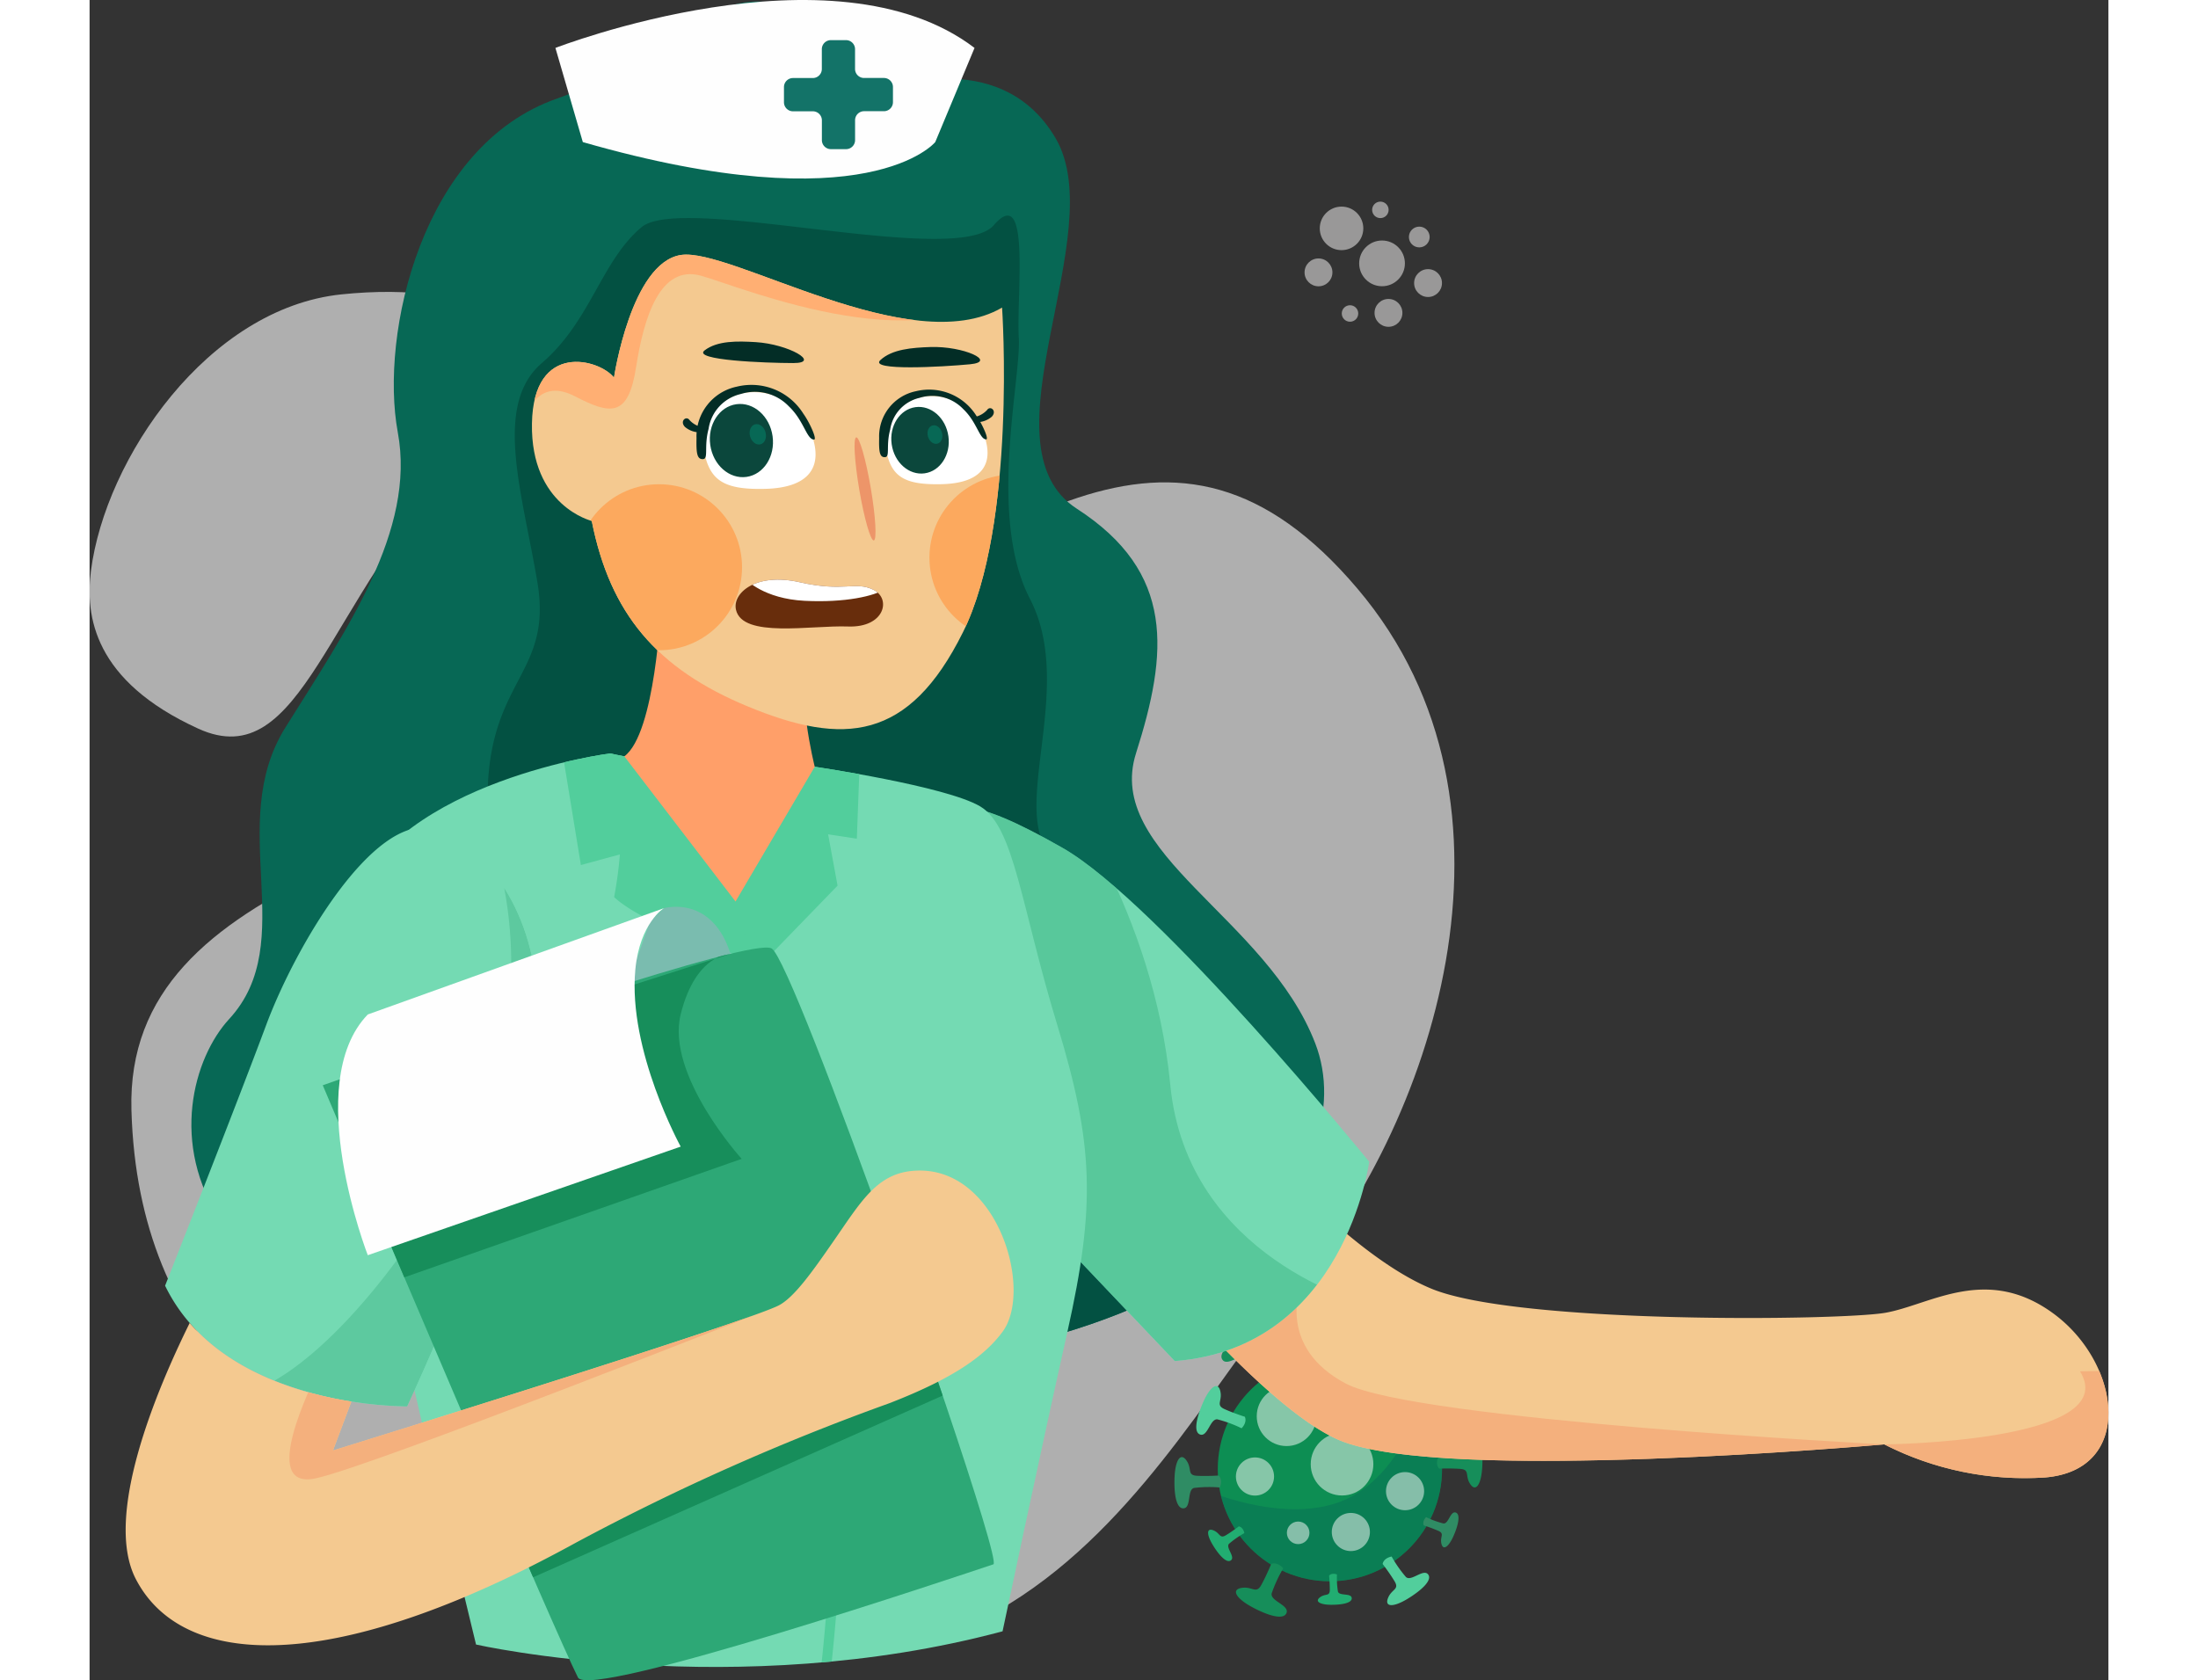 <svg xmlns="http://www.w3.org/2000/svg" xmlns:xlink="http://www.w3.org/1999/xlink" width="176.864" height="135.212" viewBox="0 0 176.864 147.212">
  <rect x="0" y="0" width="176.864" height="147.212" fill="#333333" stroke="none"/>
  <defs>
    <clipPath id="clip-path">
      <circle id="Ellipse_2" data-name="Ellipse 2" cx="9.825" cy="9.825" r="9.825" fill="#0d8e53"/>
    </clipPath>
    <clipPath id="clip-path-2">
      <path id="Path_56" data-name="Path 56" d="M1786.523,507.3s10.566-4.258,15.49,4.125-6.787,26.88,1.863,32.469,7.984,12.642,5.19,21.425,11.444,14.372,15.7,25.417-8.118,30.074-55.89,29.143-45.511-24.485-39.256-31.272-.4-17.017,4.924-25.542,11.444-17.242,9.847-25.858,2.108-25.119,13.951-29.245S1775.161,491.464,1786.523,507.3Z" transform="translate(-1726.31 -499.461)" fill="#076855"/>
    </clipPath>
    <clipPath id="clip-path-3">
      <path id="Path_59" data-name="Path 59" d="M2687.507,1635.127s9.129,11.037,16.737,14.143,35.774,2.774,39.708,2.095,8.9-4.292,14.817.12,7,13.672-.817,14.306a27.09,27.09,0,0,1-14.081-2.9s-38.671,3.487-47.757-.376c-6.706-2.851-17.854-16.72-17.854-16.72Z" transform="translate(-2678.258 -1635.127)" fill="#f4c990"/>
    </clipPath>
    <clipPath id="clip-path-4">
      <path id="Path_62" data-name="Path 62" d="M2453.112,1312.634c3.5-1.419,4.777-2.307,13.186,2.484s26.862,27.5,26.862,27.5-2.129,16.306-17.033,17.468l-13.839-14.566Z" transform="translate(-2453.112 -1311.507)" fill="#74dab3"/>
    </clipPath>
    <clipPath id="clip-path-5">
      <path id="Path_67" data-name="Path 67" d="M1905.454,1258.3l-2.273-.467s-18.31,2.329-22.745,12.975c-3.122,7.493,6.972,48.643,6.972,48.643s1.9,7.567,4.028,16.456c0,0,22.7,5.115,46.128-1.16,0,0,3.2-15.158,5.681-26.241s2.306-16.406-.887-26.875-3.762-17.388-6.76-19.162-14.483-3.468-14.483-3.468Z" transform="translate(-1879.836 -1257.831)" fill="#74dab3"/>
    </clipPath>
    <clipPath id="clip-path-6">
      <path id="Path_70" data-name="Path 70" d="M1732.348,1347.009c-.552-8.483-5.648-13.562-9.187-14.377-5.154-1.186-11.934,10.245-14.531,17.222s-8.855,22.838-8.855,22.838a14.819,14.819,0,0,0,2.153,3.261c3.879,4.472,9.924,6.211,14.162,6.887a33.561,33.561,0,0,0,4.583.426c.2,0,.311,0,.311,0a204.909,204.909,0,0,0,10.171-26.664A27.449,27.449,0,0,0,1732.348,1347.009Z" transform="translate(-1699.775 -1332.546)" fill="#74dab3"/>
    </clipPath>
    <clipPath id="clip-path-7">
      <path id="Path_74" data-name="Path 74" d="M2110.927,759.4s1.3,18.936-3.434,28.458-10.446,9.958-18.814,6.5c-8.038-3.324-12.091-8.162-13.7-16.267,0,0-5.364-1.287-5.239-8.539s5.944-5.633,7.187-4.017c0,0,1.5-10.061,5.854-10.744S2102.909,764.065,2110.927,759.4Z" transform="translate(-2069.739 -754.76)" fill="#f4c990"/>
    </clipPath>
    <clipPath id="clip-path-8">
      <path id="Path_78" data-name="Path 78" d="M2252.088,897.853a5.326,5.326,0,0,0-5.608-4.3,4.372,4.372,0,0,0-4.006,5.142c.5,2.571,1.714,3.409,5.365,3.316S2252.721,900.275,2252.088,897.853Z" transform="translate(-2242.397 -893.546)" fill="#fff"/>
    </clipPath>
    <clipPath id="clip-path-9">
      <path id="Path_81" data-name="Path 81" d="M2434.83,901.513a4.849,4.849,0,0,0-5.105-3.918,3.981,3.981,0,0,0-3.647,4.682c.458,2.341,1.56,3.1,4.885,3.019S2435.406,903.718,2434.83,901.513Z" transform="translate(-2426.007 -897.592)" fill="#fff"/>
    </clipPath>
    <clipPath id="clip-path-10">
      <path id="Path_88" data-name="Path 88" d="M2275.156,1085.237c-.32-1.436,1.713-3.282,5.6-2.4s4.836-.118,6.433.651,1.011,3.343-2.218,3.223S2275.719,1087.764,2275.156,1085.237Z" transform="translate(-2275.123 -1082.61)" fill="#682d0c"/>
    </clipPath>
    <clipPath id="clip-path-11">
      <path id="Path_93" data-name="Path 93" d="M1917.54,1507.681c-2.675.892-35.4,11.91-36.395,9.914-.543-1.086-1.787-3.869-3.424-7.615-1.739-3.979-3.923-9.045-6.182-14.317l-.729-1.7c-5.886-13.748-12.021-28.256-12.021-28.256s12.712-4.5,23.7-8c7.821-2.494,14.766-4.484,15.625-3.985.994.577,5.761,13.014,10.328,25.8,1.745,4.883,3.461,9.818,4.924,14.163C1916.036,1501.609,1917.875,1507.57,1917.54,1507.681Z" transform="translate(-1858.789 -1453.643)" fill="#2da876"/>
    </clipPath>
    <clipPath id="clip-path-12">
      <path id="Path_97" data-name="Path 97" d="M1736.837,1692.619c-1.521,2.055-4.178,4.035-9.918,6.26a204.039,204.039,0,0,0-27.427,12.2q-4.345,2.385-8.214,4.1c-16.847,7.481-26.914,5.792-30.376-.9-2.844-5.5,1.809-16.536,4.72-22.429,3.879,4.472,9.924,6.211,14.162,6.887l-1.608,4.283s2.807-.87,6.92-2.157c10.579-3.312,29.8-9.388,32.1-10.538,1.375-.688,3-3.006,4.8-5.6,2.386-3.431,3.774-5.9,6.913-6.2C1736.309,1677.809,1739.591,1688.9,1736.837,1692.619Z" transform="translate(-1660.015 -1678.486)" fill="#f4c990"/>
    </clipPath>
  </defs>
  <g id="Group_570" data-name="Group 570" transform="translate(45.984 2906.936)">
    <g id="Group_6" data-name="Group 6" transform="translate(-45.984 -2881.36)" opacity="0.61">
      <path id="Path_3" data-name="Path 3" d="M1623.743,816.8c1.261-9.867,10.239-23.015,21.942-24.235s22.326,2.6,10.507,14.578-13.883,27.653-23.048,23.469S1623.241,820.732,1623.743,816.8Z" transform="translate(-1623.625 -792.349)" fill="#fefefe"/>
    </g>
    <g id="Group_7" data-name="Group 7" transform="translate(-42.326 -2864.675)" opacity="0.61">
      <path id="Path_4" data-name="Path 4" d="M1693.577,1077.141c-13.7-8.187-27.252-16.828-27.835-37.714s28.728-23.078,52.644-36.9,38.552-27.893,54.762-8.778,6.354,47.46-5.751,61.322S1741.157,1105.579,1693.577,1077.141Z" transform="translate(-1665.734 -984.439)" fill="#fefefe"/>
    </g>
    <g id="Group_26" data-name="Group 26" transform="translate(49.058 -2790.764)">
      <g id="Group_24" data-name="Group 24">
        <g id="Group_11" data-name="Group 11" transform="translate(3.795 2.722)">
          <circle id="Ellipse_1" data-name="Ellipse 1" cx="9.825" cy="9.825" r="9.825" fill="#0d8e53"/>
          <g id="Group_10" data-name="Group 10" clip-path="url(#clip-path)">
            <g id="Group_9" data-name="Group 9" transform="translate(-1.881 2.242)" opacity="0.44">
              <path id="Path_5" data-name="Path 5" d="M2740.8,1901.95s7.5,3.229,12.584.467,6.586-9.978,6.586-9.978l3.463,7.841-4.623,9.569s-7.315,3.118-7.905,3.4-11.14-4.4-11.14-4.4Z" transform="translate(-2739.767 -1892.438)" fill="#076855"/>
            </g>
          </g>
        </g>
        <g id="Group_12" data-name="Group 12" transform="translate(4.116)">
          <path id="Path_6" data-name="Path 6" d="M2768.822,1840.187a12.454,12.454,0,0,0-1.377-2.116c-.517-.494-1.769.81-2.231.2s.8-1.645,2.188-2.417,2.321-.762,1.928.161-1.206.8-.723,1.666,1.146,1.787,1.146,1.787S2769.682,1840.034,2768.822,1840.187Z" transform="translate(-2765.116 -1835.296)" fill="#168e5a"/>
        </g>
        <g id="Group_13" data-name="Group 13" transform="translate(11.454 0.271)">
          <path id="Path_7" data-name="Path 7" d="M2850.946,1841.265a7.961,7.961,0,0,0-.064-1.61c-.122-.44-1.235-.134-1.289-.62s.977-.64,1.989-.611,1.522.34,1.005.718-.922.044-.941.677.045,1.355.045,1.355S2851.468,1841.462,2850.946,1841.265Z" transform="translate(-2849.591 -1838.42)" fill="#52ce9c"/>
        </g>
        <g id="Group_14" data-name="Group 14" transform="translate(17.319 0.058)">
          <path id="Path_8" data-name="Path 8" d="M2917.441,1839.784a10.738,10.738,0,0,0,.881-1.991c.114-.606-1.417-.9-1.193-1.52s1.567-.194,2.777.445,1.643,1.32.791,1.47-1.145-.5-1.545.261a18.273,18.273,0,0,0-.752,1.669S2917.957,1840.334,2917.441,1839.784Z" transform="translate(-2917.107 -1835.97)" fill="#2f8c64"/>
        </g>
        <g id="Group_15" data-name="Group 15" transform="translate(20.959 4.896)">
          <path id="Path_9" data-name="Path 9" d="M2959.02,1894.075a7.991,7.991,0,0,0,1.331-.925c.307-.341-.554-1.119-.17-1.428s1.071.482,1.593,1.357.534,1.474-.066,1.24-.536-.758-1.083-.431a13.6,13.6,0,0,0-1.124.77S2959.135,1894.624,2959.02,1894.075Z" transform="translate(-2959.02 -1891.654)" fill="#21ad71"/>
        </g>
        <g id="Group_16" data-name="Group 16" transform="translate(23.002 9.772)">
          <path id="Path_10" data-name="Path 10" d="M2982.652,1949.5a10.87,10.87,0,0,0,2.2.014c.608-.139.26-1.677.927-1.72s.813,1.374.709,2.754-.56,2.056-1.043,1.327,0-1.262-.866-1.326-1.852-.023-1.852-.023S2982.351,1950.2,2982.652,1949.5Z" transform="translate(-2982.536 -1947.795)" fill="#168e5a"/>
        </g>
        <g id="Group_17" data-name="Group 17" transform="translate(21.801 16.336)">
          <path id="Path_11" data-name="Path 11" d="M2968.947,2023.772a7.967,7.967,0,0,0,1.519.555c.455.054.6-1.094,1.067-.959s.221,1.151-.192,2.079-.9,1.282-1.05.659.311-.873-.27-1.132a13.594,13.594,0,0,0-1.274-.475S2968.565,2024.181,2968.947,2023.772Z" transform="translate(-2968.703 -2023.357)" fill="#2f8c64"/>
        </g>
        <g id="Group_18" data-name="Group 18" transform="translate(18.238 20.203)">
          <path id="Path_12" data-name="Path 12" d="M2928.484,2067.872a10.842,10.842,0,0,0,1.258,1.8c.463.415,1.514-.755,1.934-.238s-.649,1.453-1.831,2.165-2,.729-1.681-.084,1.024-.729.58-1.469-1.048-1.52-1.048-1.52S2927.74,2068.03,2928.484,2067.872Z" transform="translate(-2927.695 -2067.872)" fill="#52ce9c"/>
        </g>
        <g id="Group_19" data-name="Group 19" transform="translate(12.561 21.716)">
          <path id="Path_13" data-name="Path 13" d="M2864.018,2085.343a7.366,7.366,0,0,0,.085,1.5c.12.407,1.149.105,1.207.556s-.9.61-1.839.6-1.419-.293-.945-.652.856-.055.864-.644a12.59,12.59,0,0,0-.063-1.258S2863.53,2085.168,2864.018,2085.343Z" transform="translate(-2862.341 -2085.284)" fill="#21ad71"/>
        </g>
        <g id="Group_20" data-name="Group 20" transform="translate(5.387 20.803)">
          <path id="Path_14" data-name="Path 14" d="M2783.893,2075.215a11.948,11.948,0,0,0-1.017,2.2c-.138.671,1.558,1.024,1.3,1.71s-1.744.187-3.077-.546-1.8-1.5-.851-1.648,1.262.573,1.721-.261.867-1.841.867-1.841S2783.33,2074.594,2783.893,2075.215Z" transform="translate(-2779.746 -2074.783)" fill="#168e5a"/>
        </g>
        <g id="Group_21" data-name="Group 21" transform="translate(2.949 17.563)">
          <path id="Path_15" data-name="Path 15" d="M2754.864,2038.072a8.08,8.08,0,0,0-1.344.936c-.31.345.561,1.131.174,1.443s-1.083-.486-1.612-1.37-.541-1.49.065-1.254.542.766,1.095.435,1.135-.78,1.135-.78S2754.747,2037.517,2754.864,2038.072Z" transform="translate(-2751.689 -2037.483)" fill="#21ad71"/>
        </g>
        <g id="Group_22" data-name="Group 22" transform="translate(0 11.493)">
          <path id="Path_16" data-name="Path 16" d="M2721.711,1970.264a11.135,11.135,0,0,0-2.258.04c-.62.157-.226,1.725-.909,1.786s-.867-1.388-.794-2.806.524-2.121,1.038-1.385.033,1.293.92,1.339,1.9-.021,1.9-.021S2722,1969.538,2721.711,1970.264Z" transform="translate(-2717.736 -1967.603)" fill="#2f8c64"/>
        </g>
        <g id="Group_23" data-name="Group 23" transform="translate(1.914 5.263)">
          <path id="Path_17" data-name="Path 17" d="M2743.734,1899.592a11.139,11.139,0,0,0-2.118-.782c-.634-.078-.836,1.526-1.495,1.334s-.3-1.608.278-2.9,1.259-1.786,1.47-.914-.438,1.217.371,1.582,1.777.669,1.777.669S2744.271,1899.022,2743.734,1899.592Z" transform="translate(-2739.767 -1895.888)" fill="#52ce9c"/>
        </g>
      </g>
    </g>
    <g id="Group_35" data-name="Group 35" transform="translate(54.442 -2786.064)">
      <g id="Group_27" data-name="Group 27" transform="translate(0 6.821)" opacity="0.5">
        <circle id="Ellipse_3" data-name="Ellipse 3" cx="1.671" cy="1.671" r="1.671" fill="#fffefd"/>
      </g>
      <g id="Group_28" data-name="Group 28" transform="translate(8.399 11.683)" opacity="0.5">
        <circle id="Ellipse_4" data-name="Ellipse 4" cx="1.671" cy="1.671" r="1.671" fill="#fffefd"/>
      </g>
      <g id="Group_29" data-name="Group 29" transform="translate(8.11)" opacity="0.5">
        <circle id="Ellipse_5" data-name="Ellipse 5" cx="0.989" cy="0.989" r="0.989" fill="#fffefd"/>
      </g>
      <g id="Group_30" data-name="Group 30" transform="translate(4.465 12.438)" opacity="0.5">
        <circle id="Ellipse_6" data-name="Ellipse 6" cx="0.989" cy="0.989" r="0.989" fill="#fffefd"/>
      </g>
      <g id="Group_31" data-name="Group 31" transform="translate(13.148 8.105)" opacity="0.5">
        <circle id="Ellipse_7" data-name="Ellipse 7" cx="1.671" cy="1.671" r="1.671" fill="#fffefd"/>
      </g>
      <g id="Group_32" data-name="Group 32" transform="translate(6.554 4.667)" opacity="0.5">
        <circle id="Ellipse_8" data-name="Ellipse 8" cx="2.744" cy="2.744" r="2.744" fill="#fffefd"/>
      </g>
      <g id="Group_33" data-name="Group 33" transform="translate(1.825 0.598)" opacity="0.5">
        <circle id="Ellipse_9" data-name="Ellipse 9" cx="2.613" cy="2.613" r="2.613" fill="#fffefd"/>
      </g>
      <g id="Group_34" data-name="Group 34" transform="translate(12.523 3.002)" opacity="0.5">
        <circle id="Ellipse_10" data-name="Ellipse 10" cx="1.245" cy="1.245" r="1.245" fill="#fffefd"/>
      </g>
    </g>
    <g id="Group_63" data-name="Group 63" transform="translate(60.457 -2889.271)">
      <g id="Group_55" data-name="Group 55" transform="translate(0 4.979)" opacity="0.5">
        <circle id="Ellipse_13" data-name="Ellipse 13" cx="1.22" cy="1.22" r="1.22" fill="#fffefd"/>
      </g>
      <g id="Group_56" data-name="Group 56" transform="translate(6.131 8.528)" opacity="0.5">
        <circle id="Ellipse_14" data-name="Ellipse 14" cx="1.22" cy="1.22" r="1.22" fill="#fffefd"/>
      </g>
      <g id="Group_57" data-name="Group 57" transform="translate(5.92)" opacity="0.5">
        <circle id="Ellipse_15" data-name="Ellipse 15" cx="0.722" cy="0.722" r="0.722" fill="#fffefd"/>
      </g>
      <g id="Group_58" data-name="Group 58" transform="translate(3.259 9.079)" opacity="0.5">
        <circle id="Ellipse_16" data-name="Ellipse 16" cx="0.722" cy="0.722" r="0.722" fill="#fffefd"/>
      </g>
      <g id="Group_59" data-name="Group 59" transform="translate(9.598 5.916)" opacity="0.5">
        <circle id="Ellipse_17" data-name="Ellipse 17" cx="1.22" cy="1.22" r="1.22" fill="#fffefd"/>
      </g>
      <g id="Group_60" data-name="Group 60" transform="translate(4.784 3.407)" opacity="0.5">
        <circle id="Ellipse_18" data-name="Ellipse 18" cx="2.003" cy="2.003" r="2.003" fill="#fffefd"/>
      </g>
      <g id="Group_61" data-name="Group 61" transform="translate(1.332 0.437)" opacity="0.5">
        <circle id="Ellipse_19" data-name="Ellipse 19" cx="1.907" cy="1.907" r="1.907" fill="#fffefd"/>
      </g>
      <g id="Group_62" data-name="Group 62" transform="translate(9.141 2.191)" opacity="0.5">
        <circle id="Ellipse_20" data-name="Ellipse 20" cx="0.909" cy="0.909" r="0.909" fill="#fffefd"/>
      </g>
    </g>
    <g id="Group_78" data-name="Group 78" transform="translate(-37.064 -2906.802)">
      <path id="Path_54" data-name="Path 54" d="M1786.523,507.3s10.566-4.258,15.49,4.125-6.787,26.88,1.863,32.469,7.984,12.642,5.19,21.425,11.444,14.372,15.7,25.417-8.118,30.074-55.89,29.143-45.511-24.485-39.256-31.272-.4-17.017,4.924-25.542,11.444-17.242,9.847-25.858,2.108-25.119,13.951-29.245S1775.161,491.464,1786.523,507.3Z" transform="translate(-1726.31 -499.461)" fill="#076855"/>
      <g id="Group_77" data-name="Group 77" clip-path="url(#clip-path-2)">
        <g id="Group_76" data-name="Group 76" transform="translate(16.793 18.754)">
          <path id="Path_55" data-name="Path 55" d="M1923.039,821.112a29.989,29.989,0,0,1-.229-27.346c7.274-14.943,5.615-18.979,6-28.405s5.647-10.047,4.347-17.854-3.917-15.53.386-19.231,5.19-8.935,8.738-11.907,27.6,3.593,30.858-.177,1.967,6.21,2.188,9.847-2.75,15.707.976,22.891-.976,16.854,1.153,21.378,20.5,54.06,8.605,60.94-63.024-10.134-63.024-10.134" transform="translate(-1919.635 -715.354)" fill="#035142"/>
        </g>
      </g>
    </g>
    <g id="Group_81" data-name="Group 81" transform="translate(45.628 -2808.152)">
      <path id="Path_57" data-name="Path 57" d="M2687.507,1635.127s9.129,11.037,16.737,14.143,35.774,2.774,39.708,2.095,8.9-4.292,14.817.12,7,13.672-.817,14.306a27.09,27.09,0,0,1-14.081-2.9s-38.671,3.487-47.757-.376c-6.706-2.851-17.854-16.72-17.854-16.72Z" transform="translate(-2678.258 -1635.127)" fill="#f4c990"/>
      <g id="Group_80" data-name="Group 80" clip-path="url(#clip-path-3)">
        <g id="Group_79" data-name="Group 79" transform="translate(4.876 14.001)">
          <path id="Path_58" data-name="Path 58" d="M2743.974,1796.308s-2.04,5.259,3.992,8.44,47.162,5.327,47.162,5.327,20.97-.194,17.156-6.4l4.7-.089,4.524,10.557-20.937,2.573-5.234-4.169-42.317,4.169s-14.9-7.009-14.9-7.363-3.726-8.073-3.726-8.073Z" transform="translate(-2734.393 -1796.308)" fill="#f4b07d"/>
        </g>
      </g>
    </g>
    <g id="Group_84" data-name="Group 84" transform="translate(26.071 -2836.263)">
      <path id="Path_60" data-name="Path 60" d="M2453.112,1312.634c3.5-1.419,4.777-2.307,13.186,2.484s26.862,27.5,26.862,27.5-2.129,16.306-17.033,17.468l-13.839-14.566Z" transform="translate(-2453.112 -1311.507)" fill="#74dab3"/>
      <g id="Group_83" data-name="Group 83" clip-path="url(#clip-path-4)">
        <g id="Group_82" data-name="Group 82" transform="translate(0.333 -2.18)" opacity="0.38">
          <path id="Path_61" data-name="Path 61" d="M2468.923,1286.412c.446-.044,8.849,11.329,10.313,26.557s17.166,19.192,17.166,19.192-13.417,7.2-13.74,7.072-11.177-4.046-11.128-4.413-14.588-21.8-14.588-22,1.719-23.146,1.719-23.146,3.6-2.333,3.8-2.333S2468.923,1286.412,2468.923,1286.412Z" transform="translate(-2456.947 -1286.412)" fill="#2baa73"/>
        </g>
      </g>
    </g>
    <g id="Group_90" data-name="Group 90" transform="translate(-23.728 -2840.926)">
      <path id="Path_63" data-name="Path 63" d="M1905.454,1258.3l-2.273-.467s-18.31,2.329-22.745,12.975c-3.122,7.493,6.972,48.643,6.972,48.643s1.9,7.567,4.028,16.456c0,0,22.7,5.115,46.128-1.16,0,0,3.2-15.158,5.681-26.241s2.306-16.406-.887-26.875-3.762-17.388-6.76-19.162-14.483-3.468-14.483-3.468Z" transform="translate(-1879.836 -1257.831)" fill="#74dab3"/>
      <g id="Group_89" data-name="Group 89" clip-path="url(#clip-path-5)">
        <g id="Group_85" data-name="Group 85" transform="translate(19.185 -2.122)">
          <path id="Path_64" data-name="Path 64" d="M2100.691,1235.53l1.6,9.782,3.418-.932a36.639,36.639,0,0,1-.505,3.741c3.035,2.812,13,5.885,13.041,5.737.051-.2-2.4-5.353-2.4-5.353l-2.644-10.646s-6.031-4.374-6.076-4.449S2100.691,1235.53,2100.691,1235.53Z" transform="translate(-2100.691 -1233.408)" fill="#52ce9c"/>
        </g>
        <g id="Group_86" data-name="Group 86" transform="translate(34.337 -0.398)">
          <path id="Path_65" data-name="Path 65" d="M2275.123,1264.355v2.262l2.4,5.352,6.535-6.742-.828-4.495,2.516.383.242-6.475-3.922-1.4Z" transform="translate(-2275.123 -1253.244)" fill="#52ce9c"/>
        </g>
        <g id="Group_88" data-name="Group 88" transform="translate(33.956 8.315)">
          <g id="Group_87" data-name="Group 87">
            <path id="Path_66" data-name="Path 66" d="M2278.777,1428.149a.49.49,0,0,1-.053,0,.434.434,0,0,1-.379-.484c2.742-22.487.535-40.122-1.8-50.956-2.526-11.721-5.729-18.2-5.762-18.261a.435.435,0,0,1-.042-.252l.566-4.258a.434.434,0,1,1,.861.115l-.549,4.129a88.226,88.226,0,0,1,5.774,18.344,140.363,140.363,0,0,1,2.872,21.9,168.145,168.145,0,0,1-1.06,29.344A.435.435,0,0,1,2278.777,1428.149Z" transform="translate(-2270.739 -1353.558)" fill="#52ce9c"/>
          </g>
        </g>
      </g>
    </g>
    <g id="Group_93" data-name="Group 93" transform="translate(-39.369 -2834.435)">
      <path id="Path_68" data-name="Path 68" d="M1732.348,1347.009c-.552-8.483-5.648-13.562-9.187-14.377-5.154-1.186-11.934,10.245-14.531,17.222s-8.855,22.838-8.855,22.838a14.819,14.819,0,0,0,2.153,3.261c3.879,4.472,9.924,6.211,14.162,6.887a33.561,33.561,0,0,0,4.583.426c.2,0,.311,0,.311,0a204.909,204.909,0,0,0,10.171-26.664A27.449,27.449,0,0,0,1732.348,1347.009Z" transform="translate(-1699.775 -1332.546)" fill="#74dab3"/>
      <g id="Group_92" data-name="Group 92" clip-path="url(#clip-path-6)">
        <g id="Group_91" data-name="Group 91" transform="translate(4.29 4.223)" opacity="0.38">
          <path id="Path_69" data-name="Path 69" d="M1774.361,1381.159a36.029,36.029,0,0,1-.621,17.832c-2.839,9.581-15.806,28.566-24.581,27.945l4.709,5.146,14.549,2.218,11.8-7.815s1.952-17.5,2.129-18.37,2.034-14.4,2.034-14.4Z" transform="translate(-1749.159 -1381.159)" fill="#38ad7d"/>
        </g>
      </g>
    </g>
    <g id="Group_94" data-name="Group 94" transform="translate(0.866 -2853.722)">
      <path id="Path_71" data-name="Path 71" d="M2166.157,1110.521s-.471,11.045-3.2,13.053l9.743,12.719,6.941-11.807s-1.778-6.97-.48-10.212Z" transform="translate(-2162.961 -1110.521)" fill="#ff9f69"/>
    </g>
    <g id="Group_100" data-name="Group 100" transform="translate(-7.231 -2884.626)">
      <path id="Path_72" data-name="Path 72" d="M2110.927,759.4s1.3,18.936-3.434,28.458-10.446,9.958-18.814,6.5c-8.038-3.324-12.091-8.162-13.7-16.267,0,0-5.364-1.287-5.239-8.539s5.944-5.633,7.187-4.017c0,0,1.5-10.061,5.854-10.744S2102.909,764.065,2110.927,759.4Z" transform="translate(-2069.739 -754.76)" fill="#f4c990"/>
      <g id="Group_99" data-name="Group 99" clip-path="url(#clip-path-7)">
        <g id="Group_95" data-name="Group 95" transform="translate(3.863 20.117)">
          <circle id="Ellipse_23" data-name="Ellipse 23" cx="7.272" cy="7.272" r="7.272" fill="#fca95e"/>
        </g>
        <g id="Group_96" data-name="Group 96" transform="translate(34.824 19.275)">
          <circle id="Ellipse_24" data-name="Ellipse 24" cx="7.272" cy="7.272" r="7.272" fill="#fca95e"/>
        </g>
        <g id="Group_97" data-name="Group 97" transform="translate(27.911 15.923)">
          <ellipse id="Ellipse_25" data-name="Ellipse 25" cx="0.508" cy="4.581" rx="0.508" ry="4.581" transform="matrix(0.986, -0.168, 0.168, 0.986, 0, 0.17)" fill="#ed9569"/>
        </g>
        <g id="Group_98" data-name="Group 98" transform="translate(-1.303 -1.743)">
          <path id="Path_73" data-name="Path 73" d="M2055.4,750.5c.333-.308,1.265-3.279,4.392-1.66s4.681,1.891,5.368-2.537,2.117-9.019,5.694-8.021,20.809,8.25,27.33.067l-.4-3.66-33.185.354-9.864,12.221Z" transform="translate(-2054.734 -734.691)" fill="#ffaf73"/>
        </g>
      </g>
    </g>
    <g id="Group_101" data-name="Group 101" transform="translate(7.767 -2877.01)">
      <path id="Path_75" data-name="Path 75" d="M2247,842.479c2.889.176,5.758,1.836,3.3,1.834s-8.891-.251-7.776-1.109S2245.39,842.381,2247,842.479Z" transform="translate(-2242.397 -842.43)" fill="#032d26"/>
    </g>
    <g id="Group_102" data-name="Group 102" transform="translate(23.181 -2876.536)">
      <path id="Path_76" data-name="Path 76" d="M2424.335,847.888c2.893-.1,5.906,1.281,3.464,1.512s-8.875.594-7.846-.365S2422.727,847.944,2424.335,847.888Z" transform="translate(-2419.842 -847.883)" fill="#032d26"/>
    </g>
    <g id="Group_108" data-name="Group 108" transform="translate(7.179 -2873.188)">
      <g id="Group_105" data-name="Group 105" transform="translate(0.588 0.618)">
        <path id="Path_77" data-name="Path 77" d="M2252.088,897.853a5.326,5.326,0,0,0-5.608-4.3,4.372,4.372,0,0,0-4.006,5.142c.5,2.571,1.714,3.409,5.365,3.316S2252.721,900.275,2252.088,897.853Z" transform="translate(-2242.397 -893.546)" fill="#fff"/>
        <g id="Group_104" data-name="Group 104" clip-path="url(#clip-path-8)">
          <g id="Group_103" data-name="Group 103" transform="translate(0.18 0.669)">
            <ellipse id="Ellipse_26" data-name="Ellipse 26" cx="2.757" cy="3.215" rx="2.757" ry="3.215" transform="translate(0 0.761) rotate(-7.93)" fill="#0b473c"/>
          </g>
        </g>
      </g>
      <g id="Group_106" data-name="Group 106">
        <path id="Path_79" data-name="Path 79" d="M2245,888.937a5.359,5.359,0,0,0-5.822-2.375,4.437,4.437,0,0,0-3.54,4.508c-.028,1.3.037,1.863.559,1.844s.074-1.081.5-2.655a3.688,3.688,0,0,1,2.832-3.055,4.11,4.11,0,0,1,4.2,1.087c1.323,1.248,1.552,2.891,2.2,2.911C2246.237,891.212,2245.528,889.664,2245,888.937Z" transform="translate(-2235.63 -886.435)" fill="#032d26"/>
      </g>
      <g id="Group_107" data-name="Group 107" transform="translate(4.457 3.24)">
        <ellipse id="Ellipse_27" data-name="Ellipse 27" cx="0.699" cy="0.908" rx="0.699" ry="0.908" transform="translate(0 0.382) rotate(-15.846)" fill="#076855"/>
      </g>
    </g>
    <g id="Group_114" data-name="Group 114" transform="translate(23.181 -2872.781)">
      <g id="Group_111" data-name="Group 111" transform="translate(0.535 0.562)">
        <path id="Path_80" data-name="Path 80" d="M2434.83,901.513a4.849,4.849,0,0,0-5.105-3.918,3.981,3.981,0,0,0-3.647,4.682c.458,2.341,1.56,3.1,4.885,3.019S2435.406,903.718,2434.83,901.513Z" transform="translate(-2426.007 -897.592)" fill="#fff"/>
        <g id="Group_110" data-name="Group 110" clip-path="url(#clip-path-9)">
          <g id="Group_109" data-name="Group 109" transform="translate(0.164 0.609)">
            <ellipse id="Ellipse_28" data-name="Ellipse 28" cx="2.51" cy="2.927" rx="2.51" ry="2.927" transform="translate(0 0.693) rotate(-7.93)" fill="#0b473c"/>
          </g>
        </g>
      </g>
      <g id="Group_112" data-name="Group 112">
        <path id="Path_82" data-name="Path 82" d="M2428.373,893.4a4.879,4.879,0,0,0-5.3-2.162,4.04,4.04,0,0,0-3.223,4.1c-.025,1.187.034,1.7.509,1.679s.068-.984.458-2.417a3.357,3.357,0,0,1,2.578-2.782,3.742,3.742,0,0,1,3.827.99c1.2,1.136,1.414,2.633,2,2.65C2429.5,895.467,2428.856,894.057,2428.373,893.4Z" transform="translate(-2419.844 -891.117)" fill="#032d26"/>
      </g>
      <g id="Group_113" data-name="Group 113" transform="translate(4.058 2.95)">
        <ellipse id="Ellipse_29" data-name="Ellipse 29" cx="0.636" cy="0.827" rx="0.636" ry="0.827" transform="translate(0 0.347) rotate(-15.846)" fill="#076855"/>
      </g>
    </g>
    <g id="Group_116" data-name="Group 116" transform="translate(30.131 -2854.478)" opacity="0.19">
      <g id="Group_115" data-name="Group 115">
        <path id="Path_83" data-name="Path 83" d="M2499.851,1101.823h0Zm0,0h0Zm0,0Z" transform="translate(-2499.85 -1101.82)" fill="#ff4851"/>
      </g>
    </g>
    <g id="Group_117" data-name="Group 117" transform="translate(5.991 -2870.278)">
      <path id="Path_84" data-name="Path 84" d="M2223.548,920.674a2.028,2.028,0,0,1-1.007-.6c-.287-.414-.89.095-.4.6a2,2,0,0,0,1.328.474Z" transform="translate(-2221.956 -919.926)" fill="#032d26"/>
    </g>
    <g id="Group_118" data-name="Group 118" transform="translate(31.642 -2871.169)">
      <path id="Path_85" data-name="Path 85" d="M2517.251,910.419a2.026,2.026,0,0,0,1.007-.6c.287-.414.891.095.4.6a2,2,0,0,1-1.328.474Z" transform="translate(-2517.251 -909.671)" fill="#032d26"/>
    </g>
    <g id="Group_121" data-name="Group 121" transform="translate(10.61 -2856.147)">
      <path id="Path_86" data-name="Path 86" d="M2275.156,1085.237c-.32-1.436,1.713-3.282,5.6-2.4s4.836-.118,6.433.651,1.011,3.343-2.218,3.223S2275.719,1087.764,2275.156,1085.237Z" transform="translate(-2275.123 -1082.61)" fill="#682d0c"/>
      <g id="Group_120" data-name="Group 120" clip-path="url(#clip-path-10)">
        <g id="Group_119" data-name="Group 119" transform="translate(0.927 -0.855)">
          <path id="Path_87" data-name="Path 87" d="M2285.8,1073.622s1.552,1.673,5.123,1.851,6.128-.421,7.056-1.042l-1.667-1.02-10.092-.643Z" transform="translate(-2285.798 -1072.767)" fill="#fff"/>
        </g>
      </g>
    </g>
    <g id="Group_128" data-name="Group 128" transform="translate(-25.556 -2827.488)">
      <g id="Group_122" data-name="Group 122" transform="translate(26.082)">
        <path id="Path_89" data-name="Path 89" d="M2161.621,1413.824l1.24-1.176s4.66-1.353,6.079,4.946l-9.892,3.593Z" transform="translate(-2159.048 -1412.527)" fill="#7abcaf"/>
      </g>
      <g id="Group_126" data-name="Group 126" transform="translate(0 3.572)">
        <path id="Path_90" data-name="Path 90" d="M1917.54,1507.681c-2.675.892-35.4,11.91-36.395,9.914-.543-1.086-1.787-3.869-3.424-7.615-1.739-3.979-3.923-9.045-6.182-14.317l-.729-1.7c-5.886-13.748-12.021-28.256-12.021-28.256s12.712-4.5,23.7-8c7.821-2.494,14.766-4.484,15.625-3.985.994.577,5.761,13.014,10.328,25.8,1.745,4.883,3.461,9.818,4.924,14.163C1916.036,1501.609,1917.875,1507.57,1917.54,1507.681Z" transform="translate(-1858.789 -1453.643)" fill="#2da876"/>
        <g id="Group_125" data-name="Group 125" clip-path="url(#clip-path-11)">
          <g id="Group_123" data-name="Group 123" transform="translate(2.743 0.543)">
            <path id="Path_91" data-name="Path 91" d="M1892.894,1488.9l31.424-11.038s-6.668-7.345-5.339-12.677,4.359-5.291,4.359-5.291l-32.572,10.427S1888.99,1478.468,1892.894,1488.9Z" transform="translate(-1890.362 -1459.892)" fill="#178e5b"/>
          </g>
          <g id="Group_124" data-name="Group 124" transform="translate(13.356 31.62)">
            <path id="Path_92" data-name="Path 92" d="M2016.36,1841.76l38.946-17.282-2.661-6.83-40.1,19.783Z" transform="translate(-2012.545 -1817.647)" fill="#178e5b"/>
          </g>
        </g>
      </g>
      <g id="Group_127" data-name="Group 127" transform="translate(1.343 0.122)">
        <path id="Path_94" data-name="Path 94" d="M1900.295,1419.323c-.661,7.07,3.975,15.5,3.975,15.5l-27.413,9.515s-5.855-15.037,0-21.092l25.949-9.315S1900.679,1415.212,1900.295,1419.323Z" transform="translate(-1874.255 -1413.933)" fill="#fefefe"/>
      </g>
    </g>
    <g id="Group_131" data-name="Group 131" transform="translate(-42.823 -2804.385)">
      <path id="Path_95" data-name="Path 95" d="M1736.837,1692.619c-1.521,2.055-4.178,4.035-9.918,6.26a204.039,204.039,0,0,0-27.427,12.2q-4.345,2.385-8.214,4.1c-16.847,7.481-26.914,5.792-30.376-.9-2.844-5.5,1.809-16.536,4.72-22.429,3.879,4.472,9.924,6.211,14.162,6.887l-1.608,4.283s2.807-.87,6.92-2.157c10.579-3.312,29.8-9.388,32.1-10.538,1.375-.688,3-3.006,4.8-5.6,2.386-3.431,3.774-5.9,6.913-6.2C1736.309,1677.809,1739.591,1688.9,1736.837,1692.619Z" transform="translate(-1660.015 -1678.486)" fill="#f4c990"/>
      <g id="Group_130" data-name="Group 130" clip-path="url(#clip-path-12)">
        <g id="Group_129" data-name="Group 129" transform="translate(14.346 11.832)">
          <path id="Path_96" data-name="Path 96" d="M1827.411,1820.891c-.066.452-5.057,10.043.067,8.94S1868,1814.69,1868,1814.69l-6.654.266-29.409,10.646.466-4.068Z" transform="translate(-1825.169 -1814.69)" fill="#f4b07d"/>
        </g>
      </g>
    </g>
    <g id="Group_134" data-name="Group 134" transform="translate(-5.168 -2906.936)">
      <g id="Group_132" data-name="Group 132">
        <path id="Path_98" data-name="Path 98" d="M2095.884,510.374l-2.4-8.25s24.331-9.448,36.717,0l-3.442,8.25S2120.9,517.56,2095.884,510.374Z" transform="translate(-2093.489 -497.925)" fill="#fefefe"/>
      </g>
      <g id="Group_133" data-name="Group 133" transform="translate(20.018 3.519)">
        <path id="Path_99" data-name="Path 99" d="M2330.17,545.448v1.741a.792.792,0,0,1-.792.792h-1.324a.792.792,0,0,1-.792-.792v-1.732a.792.792,0,0,0-.792-.792h-1.738a.792.792,0,0,1-.792-.792v-1.331a.792.792,0,0,1,.792-.792h1.733a.792.792,0,0,0,.792-.792v-1.736a.791.791,0,0,1,.791-.792h1.327a.792.792,0,0,1,.792.792v1.731a.791.791,0,0,0,.792.792h1.737a.792.792,0,0,1,.792.792v1.327a.792.792,0,0,1-.792.792h-1.735A.791.791,0,0,0,2330.17,545.448Z" transform="translate(-2323.941 -538.432)" fill="#137368"/>
      </g>
    </g>
  </g>
</svg>
